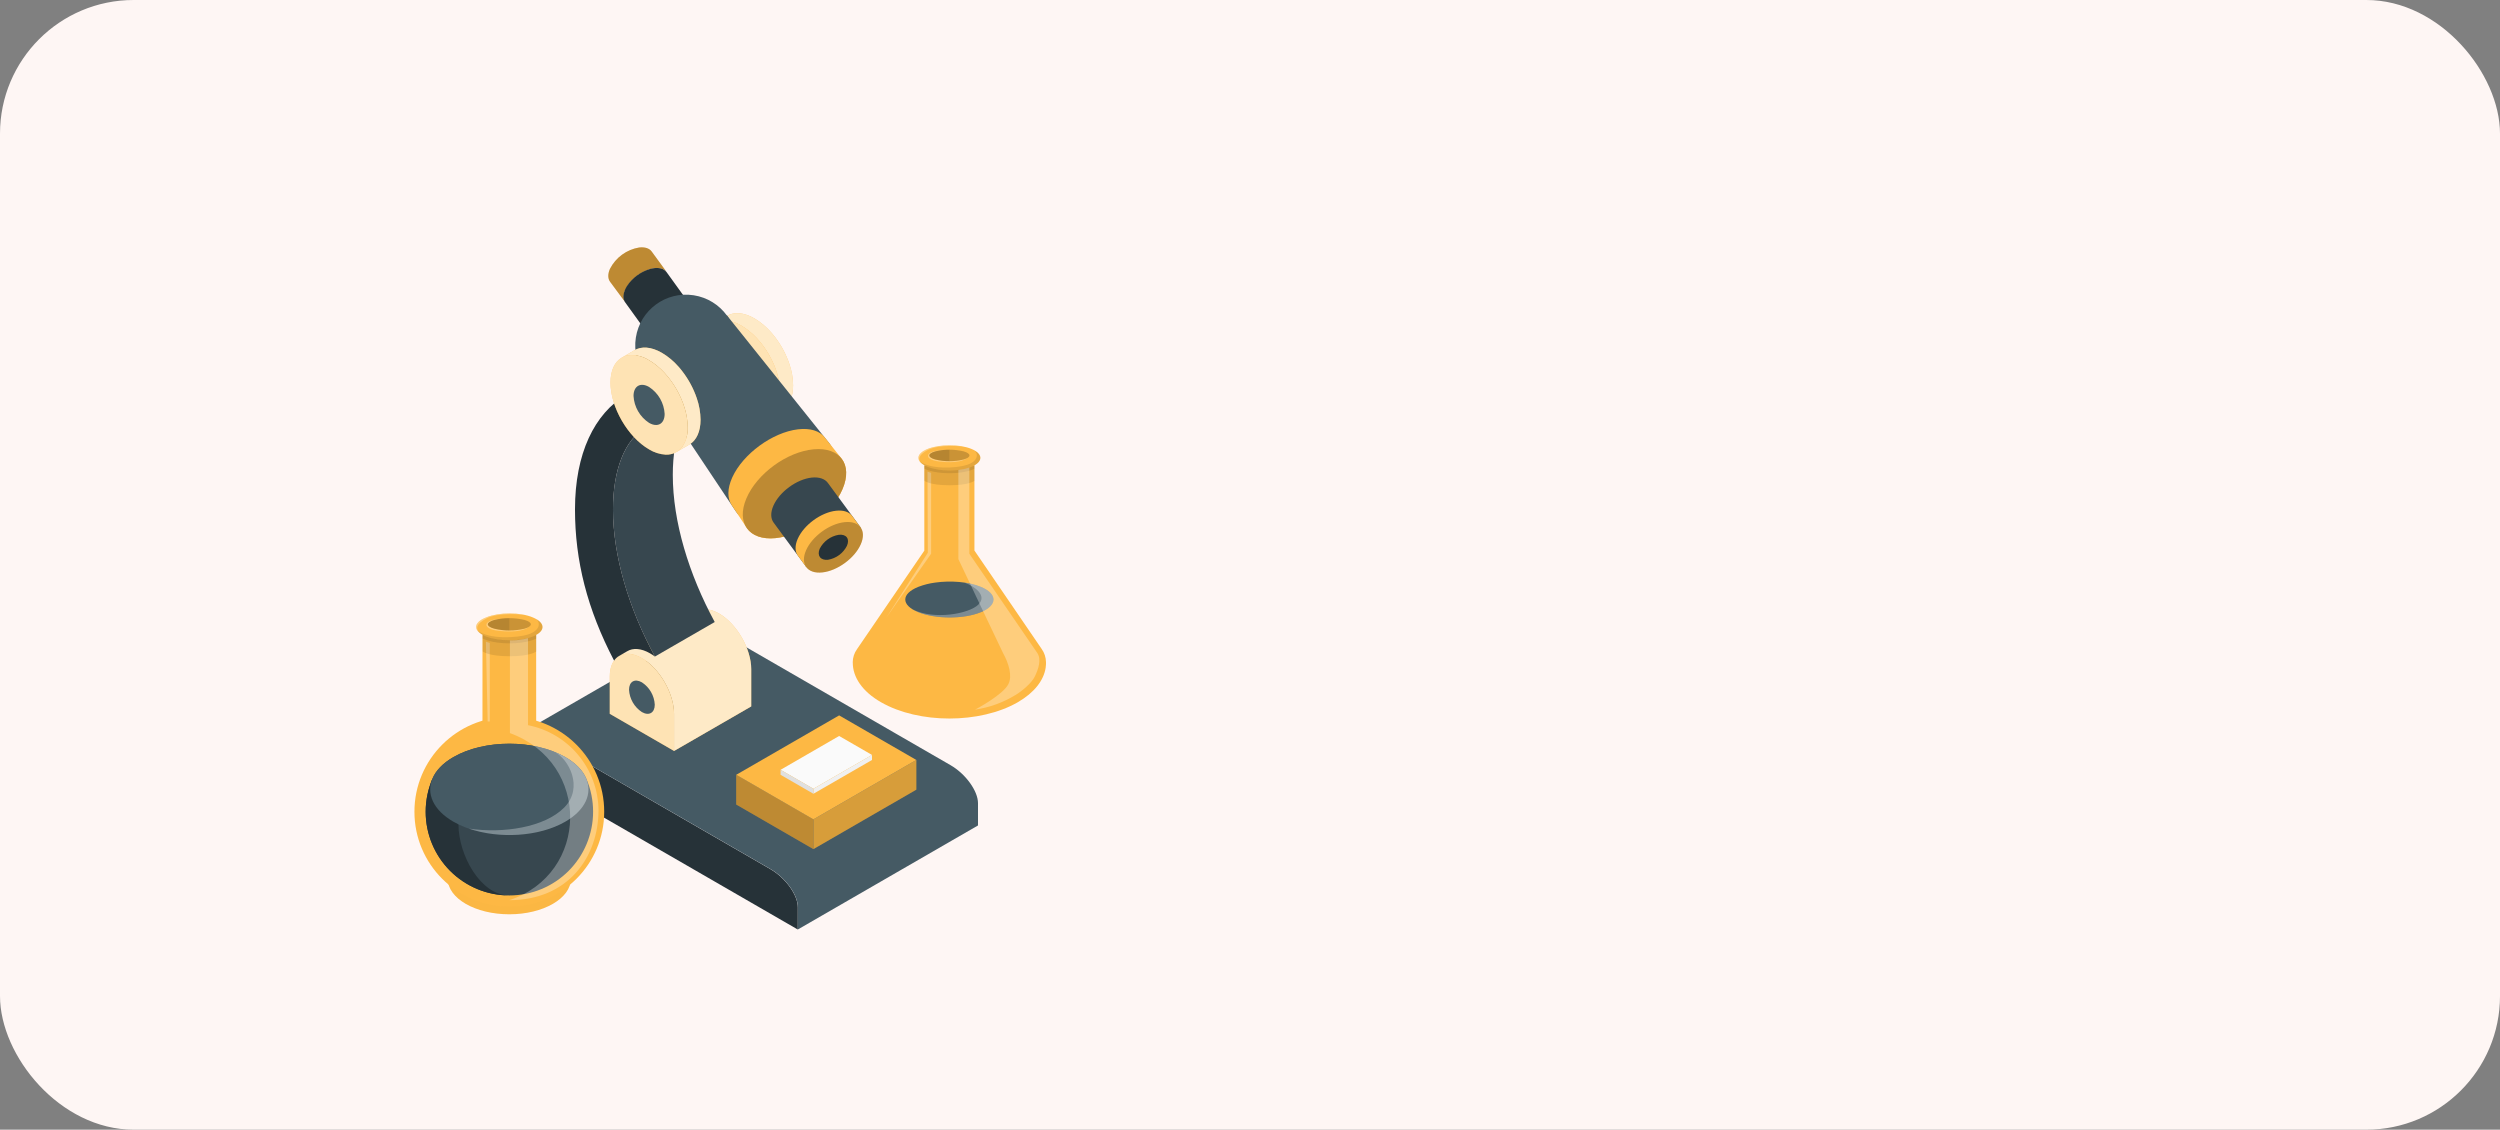 <svg width="374" height="169" viewBox="0 0 374 169" fill="none" xmlns="http://www.w3.org/2000/svg">
<rect x="0" y="0" width="374" height="169" fill="#808080" stroke="none"/>
<rect width="374" height="169" rx="20" fill="#FEF6F4"/>
<path d="M108.711 47.285C109.766 46.628 111.239 46.701 112.874 47.642C113.806 48.2 114.644 48.902 115.356 49.723C115.539 49.926 115.717 50.129 115.884 50.36L115.912 50.393C116.857 51.616 117.593 52.986 118.091 54.45C118.447 55.477 118.636 56.555 118.65 57.642C118.65 59.439 118.034 60.713 117.028 61.334L115.105 62.445C115.407 62.258 115.671 62.016 115.884 61.731C116.478 60.856 116.772 59.811 116.719 58.754C116.719 55.074 114.135 50.596 110.947 48.754C110.052 48.178 108.993 47.913 107.932 47.999C107.539 48.043 107.159 48.171 106.821 48.377L108.711 47.285Z" fill="#FDB844"/>
<path opacity="0.7" d="M108.711 47.285C109.766 46.628 111.239 46.701 112.874 47.642C113.806 48.2 114.644 48.902 115.356 49.723C115.539 49.926 115.717 50.129 115.884 50.36L115.912 50.393C116.857 51.616 117.593 52.986 118.091 54.45C118.447 55.477 118.636 56.555 118.65 57.642C118.65 59.439 118.034 60.713 117.028 61.334L115.105 62.445C115.407 62.258 115.671 62.016 115.884 61.731C116.478 60.856 116.772 59.811 116.719 58.754C116.719 55.074 114.135 50.596 110.947 48.754C110.052 48.178 108.993 47.913 107.932 47.999C107.539 48.043 107.159 48.171 106.821 48.377L108.711 47.285Z" fill="white"/>
<path d="M106.824 48.377C107.163 48.172 107.542 48.043 107.935 47.999C108.996 47.913 110.055 48.178 110.95 48.754C114.138 50.596 116.723 55.074 116.723 58.754C116.775 59.811 116.482 60.856 115.887 61.732C115.674 62.016 115.41 62.258 115.108 62.446C115.079 62.467 115.048 62.485 115.015 62.498C114.532 62.772 113.982 62.901 113.428 62.872C112.55 62.822 111.698 62.552 110.95 62.089C107.761 60.247 105.173 55.772 105.173 52.089C105.173 50.275 105.802 48.989 106.824 48.377Z" fill="#FDB844"/>
<path opacity="0.6" d="M106.824 48.377C107.163 48.172 107.542 48.043 107.935 47.999C108.996 47.913 110.055 48.178 110.95 48.754C114.138 50.596 116.723 55.074 116.723 58.754C116.775 59.811 116.482 60.856 115.887 61.732C115.674 62.016 115.41 62.258 115.108 62.446C115.079 62.467 115.048 62.485 115.015 62.498C114.532 62.772 113.982 62.901 113.428 62.872C112.55 62.822 111.698 62.552 110.95 62.089C107.761 60.247 105.173 55.772 105.173 52.089C105.173 50.275 105.802 48.989 106.824 48.377Z" fill="white"/>
<path d="M77.007 111.277V114.608L119.352 139.058V135.724C119.352 133.882 117.514 131.33 115.246 130.02L81.124 110.308C79.757 109.525 78.552 109.367 77.806 109.764C77.545 109.917 77.332 110.139 77.191 110.407C77.049 110.674 76.986 110.976 77.007 111.277Z" fill="#263238"/>
<path d="M104.653 94.271L104.71 94.239C105.457 93.813 106.682 93.959 108.069 94.762L142.207 114.474C144.471 115.78 146.309 118.336 146.309 120.154V123.488L119.363 139.046V135.711C119.363 133.87 117.526 131.318 115.258 130.008L81.124 110.308C79.757 109.525 78.552 109.367 77.805 109.764L104.653 94.271Z" fill="#455A64"/>
<path d="M121.684 127.026V122.58L137.084 113.691V118.133L121.684 127.026Z" fill="#FDB844"/>
<path opacity="0.15" d="M121.684 127.026V122.58L137.084 113.691V118.133L121.684 127.026Z" fill="black"/>
<path d="M121.686 127.026L110.14 120.356V115.91L121.686 122.579V127.026Z" fill="#FDB844"/>
<path opacity="0.25" d="M121.686 127.026L110.14 120.356V115.91L121.686 122.579V127.026Z" fill="black"/>
<path d="M137.084 113.691L125.534 107.022L110.139 115.91L121.684 122.58L137.084 113.691Z" fill="#FDB844"/>
<path d="M130.451 112.941L125.534 110.101L116.772 115.164L121.684 117.999L130.451 112.941Z" fill="#FAFAFA"/>
<path d="M130.451 112.941V113.691L121.684 118.75V117.999L130.451 112.941Z" fill="#F0F0F0"/>
<path d="M116.773 115.164L121.686 117.999V118.75L116.773 115.91V115.164Z" fill="#E0E0E0"/>
<path d="M91.219 101.233V106.786L100.842 112.344V106.786C100.842 103.724 98.684 99.987 96.026 98.454C94.68 97.675 93.466 97.61 92.594 98.137C91.722 98.665 91.219 99.719 91.219 101.233Z" fill="#FDB844"/>
<path opacity="0.6" d="M91.219 101.233V106.786L100.842 112.344V106.786C100.842 103.724 98.684 99.987 96.026 98.454C94.68 97.675 93.466 97.61 92.594 98.137C91.722 98.665 91.219 99.719 91.219 101.233Z" fill="white"/>
<path d="M104.109 91.488L104.182 91.44C105.05 90.949 106.251 91.034 107.573 91.784C110.231 93.322 112.385 97.058 112.385 100.121V105.679L100.839 112.344V106.786C100.839 103.724 98.681 99.987 96.024 98.454C94.75 97.719 93.59 97.618 92.734 98.048L104.109 91.488Z" fill="#FDB844"/>
<path opacity="0.7" d="M104.109 91.488L104.182 91.44C105.05 90.949 106.251 91.034 107.573 91.784C110.231 93.322 112.385 97.058 112.385 100.121V105.679L100.839 112.344V106.786C100.839 103.724 98.681 99.987 96.024 98.454C94.75 97.719 93.59 97.618 92.734 98.048L104.109 91.488Z" fill="white"/>
<path d="M96.03 102.08C94.967 101.468 94.103 101.963 94.103 103.192C94.141 103.86 94.334 104.51 94.669 105.089C95.004 105.668 95.47 106.161 96.03 106.527C97.093 107.139 97.953 106.64 97.953 105.415C97.918 104.747 97.725 104.097 97.391 103.518C97.057 102.938 96.59 102.446 96.03 102.08Z" fill="#455A64"/>
<path d="M96.573 63.951L93.652 59.082C93.652 59.082 100.508 55.164 102.601 53.914L105.518 58.782C102.427 60.628 100.65 65.099 100.65 71.042C100.65 78.032 103.044 85.898 106.922 93.054L97.973 98.222C94.094 91.066 91.701 83.212 91.701 76.21C91.701 70.263 93.478 65.796 96.573 63.951Z" fill="#37474F"/>
<path d="M96.571 63.951C93.476 65.796 91.703 70.267 91.703 76.21C91.703 83.2 94.1 91.066 97.975 98.222C97.744 98.048 97.503 97.888 97.252 97.744C95.91 96.965 94.697 96.904 93.825 97.427C93.459 97.646 92.936 97.939 92.608 98.137C92.307 98.304 92.053 98.544 91.869 98.835C87.845 91.127 86.019 83.89 86.019 76.21C86.019 67.821 88.932 61.886 93.666 59.062L96.571 63.951Z" fill="#263238"/>
<path d="M97.477 37.606L99.717 40.673C99.513 40.431 99.237 40.261 98.93 40.186C98.602 40.103 98.262 40.084 97.928 40.129C97.699 40.155 97.472 40.2 97.25 40.263C95.876 40.678 94.685 41.549 93.875 42.733C93.75 42.925 93.64 43.126 93.546 43.334C93.407 43.641 93.325 43.971 93.303 44.308C93.276 44.645 93.37 44.981 93.567 45.257L91.266 42.149C90.934 41.691 90.897 41.022 91.246 40.226C91.674 39.386 92.293 38.657 93.054 38.101C93.815 37.544 94.697 37.174 95.627 37.022C96.508 36.924 97.145 37.163 97.477 37.606Z" fill="#FDB844"/>
<path opacity="0.25" d="M97.477 37.606L99.717 40.673C99.513 40.431 99.237 40.261 98.93 40.186C98.602 40.103 98.262 40.084 97.928 40.129C97.699 40.155 97.472 40.2 97.25 40.263C95.876 40.678 94.685 41.549 93.875 42.733C93.75 42.925 93.64 43.126 93.546 43.334C93.407 43.641 93.325 43.971 93.303 44.308C93.276 44.645 93.37 44.981 93.567 45.257L91.266 42.149C90.934 41.691 90.897 41.022 91.246 40.226C91.674 39.386 92.293 38.657 93.054 38.101C93.815 37.544 94.697 37.174 95.627 37.022C96.508 36.924 97.145 37.163 97.477 37.606Z" fill="black"/>
<path d="M111.266 77.569C110.811 77.34 110.422 76.999 110.134 76.579L96.495 56.125L108.738 47.172L124.089 66.348C124.41 66.755 124.62 67.239 124.698 67.752C124.807 68.458 124.75 69.181 124.532 69.861C124.439 70.178 124.325 70.489 124.191 70.79C123.991 71.243 123.755 71.678 123.485 72.093C121.645 74.806 118.921 76.798 115.777 77.728C115.299 77.862 114.81 77.957 114.316 78.011C113.938 78.053 113.557 78.066 113.177 78.052C112.512 78.031 111.86 77.866 111.266 77.569Z" fill="#455A64"/>
<path d="M109.457 75.561C108.8 74.563 108.776 73.127 109.547 71.419C111.145 67.906 115.547 64.685 119.376 64.226C121.234 64.007 122.622 64.474 123.36 65.411L125.888 68.587C126.739 69.662 126.837 71.293 126.03 73.18C124.464 76.831 119.977 80.121 116.013 80.506C113.985 80.701 112.468 80.101 111.705 78.953L109.457 75.561Z" fill="#FDB844"/>
<path d="M116.011 80.502C119.979 80.097 124.47 76.831 126.044 73.164C127.618 69.496 125.675 66.843 121.691 67.22C117.707 67.598 113.232 70.871 111.662 74.559C110.092 78.247 112.048 80.892 116.011 80.502Z" fill="#FDB844"/>
<path opacity="0.25" d="M116.011 80.502C119.979 80.097 124.47 76.831 126.044 73.164C127.618 69.496 125.675 66.843 121.691 67.22C117.707 67.598 113.232 70.871 111.662 74.559C110.092 78.247 112.048 80.892 116.011 80.502Z" fill="black"/>
<path d="M99.7 40.689L99.721 40.713L102.357 44.364C99.838 45.125 97.653 46.722 96.163 48.892L93.53 45.241C93.333 44.965 93.238 44.629 93.262 44.291C93.288 43.954 93.371 43.623 93.51 43.314C93.603 43.106 93.712 42.907 93.838 42.717C94.646 41.531 95.838 40.658 97.213 40.247C97.434 40.179 97.661 40.133 97.891 40.109C98.225 40.066 98.565 40.085 98.893 40.166C99.213 40.246 99.497 40.43 99.7 40.689Z" fill="#263238"/>
<path d="M123.851 72.247L128.752 78.904L120.638 84.847L115.726 78.174C115.287 77.573 115.247 76.685 115.701 75.647C116.618 73.569 119.19 71.687 121.45 71.444C122.577 71.334 123.413 71.647 123.851 72.247Z" fill="#37474F"/>
<path d="M120.625 84.847L128.738 78.904L127.485 77.192C127.047 76.592 126.211 76.283 125.083 76.405C122.828 76.648 120.256 78.531 119.339 80.608C118.88 81.646 118.933 82.535 119.363 83.135L120.625 84.847Z" fill="#FDB844"/>
<path d="M123.026 85.634C125.282 85.391 127.854 83.508 128.77 81.431C129.687 79.354 128.6 77.869 126.336 78.117C124.073 78.364 121.509 80.243 120.592 82.316C119.675 84.389 120.77 85.882 123.026 85.634Z" fill="#FDB844"/>
<path opacity="0.25" d="M123.026 85.634C125.282 85.391 127.854 83.508 128.77 81.431C129.687 79.354 128.6 77.869 126.336 78.117C124.073 78.364 121.509 80.243 120.592 82.316C119.675 84.389 120.77 85.882 123.026 85.634Z" fill="black"/>
<path d="M123.862 83.744C124.466 83.643 125.038 83.401 125.532 83.039C126.025 82.676 126.426 82.201 126.702 81.655C127.16 80.62 126.621 79.882 125.485 80.004C124.877 80.103 124.302 80.345 123.805 80.708C123.308 81.072 122.904 81.548 122.625 82.097C122.199 83.127 122.739 83.853 123.862 83.744Z" fill="#263238"/>
<path d="M101.454 59.158C97.316 58.517 94.481 54.642 95.123 50.504C95.764 46.366 99.639 43.531 103.777 44.172C107.915 44.814 110.75 48.688 110.108 52.826C109.467 56.965 105.592 59.799 101.454 59.158Z" fill="#455A64"/>
<path d="M94.868 52.425C95.918 51.772 97.395 51.841 99.026 52.786C99.961 53.34 100.801 54.041 101.513 54.863C101.695 55.07 101.87 55.269 102.036 55.5L102.064 55.533C103.011 56.755 103.747 58.126 104.243 59.59C104.599 60.617 104.788 61.695 104.803 62.782C104.803 64.579 104.186 65.853 103.18 66.474L101.257 67.59C101.557 67.4 101.82 67.157 102.032 66.871C102.627 65.998 102.922 64.954 102.872 63.898C102.872 60.214 100.283 55.736 97.095 53.894C96.2 53.318 95.141 53.053 94.081 53.139C93.688 53.183 93.309 53.313 92.973 53.521L94.868 52.425Z" fill="#FDB844"/>
<path opacity="0.7" d="M94.868 52.425C95.918 51.772 97.395 51.841 99.026 52.786C99.961 53.34 100.801 54.041 101.513 54.863C101.695 55.07 101.87 55.269 102.036 55.5L102.064 55.533C103.011 56.755 103.747 58.126 104.243 59.59C104.599 60.617 104.788 61.695 104.803 62.782C104.803 64.579 104.186 65.853 103.18 66.474L101.257 67.59C101.557 67.4 101.82 67.157 102.032 66.871C102.627 65.998 102.922 64.954 102.872 63.898C102.872 60.214 100.283 55.736 97.095 53.894C96.2 53.318 95.141 53.053 94.081 53.139C93.688 53.183 93.309 53.313 92.973 53.521L94.868 52.425Z" fill="white"/>
<path d="M92.983 53.521C93.319 53.313 93.697 53.183 94.09 53.139C95.15 53.053 96.21 53.318 97.104 53.894C100.293 55.736 102.881 60.214 102.881 63.898C102.932 64.954 102.637 65.998 102.041 66.871C101.83 67.157 101.567 67.4 101.267 67.59C101.236 67.609 101.203 67.625 101.169 67.638C100.687 67.911 100.137 68.042 99.583 68.016C98.705 67.961 97.853 67.691 97.104 67.228C93.916 65.391 91.327 60.912 91.327 57.228C91.327 55.415 91.96 54.129 92.983 53.521Z" fill="#FDB844"/>
<path opacity="0.6" d="M92.983 53.521C93.319 53.313 93.697 53.183 94.09 53.139C95.15 53.053 96.21 53.318 97.104 53.894C100.293 55.736 102.881 60.214 102.881 63.898C102.932 64.954 102.637 65.998 102.041 66.871C101.83 67.157 101.567 67.4 101.267 67.59C101.236 67.609 101.203 67.625 101.169 67.638C100.687 67.911 100.137 68.042 99.583 68.016C98.705 67.961 97.853 67.691 97.104 67.228C93.916 65.391 91.327 60.912 91.327 57.228C91.327 55.415 91.96 54.129 92.983 53.521Z" fill="white"/>
<path d="M97.101 57.89C95.819 57.147 94.776 57.748 94.776 59.233C94.82 60.039 95.054 60.825 95.457 61.525C95.861 62.224 96.424 62.819 97.101 63.261C98.387 64.003 99.43 63.403 99.43 61.918C99.386 61.111 99.152 60.325 98.747 59.625C98.343 58.925 97.779 58.331 97.101 57.89Z" fill="#455A64"/>
<path d="M76.193 136.778C71.107 136.778 66.984 134.397 66.984 131.46C66.984 128.523 71.107 126.141 76.193 126.141C81.279 126.141 85.402 128.523 85.402 131.46C85.402 134.397 81.279 136.778 76.193 136.778Z" fill="#FDB844"/>
<g opacity="0.1">
<path opacity="0.1" d="M76.193 136.778C71.107 136.778 66.984 134.397 66.984 131.46C66.984 128.523 71.107 126.141 76.193 126.141C81.279 126.141 85.402 128.523 85.402 131.46C85.402 134.397 81.279 136.778 76.193 136.778Z" fill="black"/>
</g>
<path d="M72.176 107.935L72.18 94.969L80.209 94.985L80.213 107.935H72.176Z" fill="#FDB844"/>
<path d="M76.194 135.63C68.354 135.63 61.999 129.275 61.999 121.436C61.999 113.596 68.354 107.241 76.194 107.241C84.034 107.241 90.389 113.596 90.389 121.436C90.389 129.275 84.034 135.63 76.194 135.63Z" fill="#FDB844"/>
<path opacity="0.3" d="M72.955 107.935L72.691 95.999L73.272 96.182V107.935H72.955Z" fill="white"/>
<path opacity="0.1" d="M72.196 97.448C72.196 97.448 73.008 98.174 76.208 98.174C79.409 98.174 80.225 97.464 80.225 97.464V94.985H72.196V97.448Z" fill="black"/>
<path opacity="0.1" d="M72.196 95.516C72.196 95.516 73.47 96.247 76.208 96.247C78.947 96.247 80.225 95.533 80.225 95.533V94.985H72.196V95.516Z" fill="black"/>
<path d="M72.708 92.373C74.679 91.561 77.823 91.561 79.73 92.373C81.637 93.184 81.637 94.442 79.73 95.212C77.823 95.983 74.679 95.999 72.708 95.212C70.736 94.425 70.736 93.147 72.708 92.373Z" fill="#FDB844"/>
<path opacity="0.3" d="M78.99 93.857C78.645 94.121 77.497 94.709 74.585 94.377C72.008 94.081 72.365 92.782 74.434 92.632C76.503 92.482 78.99 93.857 78.99 93.857Z" fill="white"/>
<path d="M73.938 92.746C75.433 92.385 76.992 92.385 78.486 92.746C79.723 93.107 79.723 93.687 78.486 94.048C76.992 94.409 75.433 94.409 73.938 94.048C72.66 93.687 72.66 93.107 73.938 92.746Z" fill="#FDB844"/>
<path opacity="0.2" d="M73.938 92.746C75.433 92.385 76.992 92.385 78.486 92.746C79.723 93.107 79.723 93.687 78.486 94.048C76.992 94.409 75.433 94.409 73.938 94.048C72.66 93.687 72.66 93.107 73.938 92.746Z" fill="black"/>
<path opacity="0.1" d="M72.711 95.212C72.203 95.043 71.754 94.732 71.417 94.316C73.133 95.663 77.336 95.476 79.084 94.884C80.833 94.291 80.881 93.119 80.192 92.575C81.62 93.387 81.47 94.49 79.733 95.212C77.827 96.024 74.683 96.024 72.711 95.212Z" fill="black"/>
<path opacity="0.1" d="M73.94 92.746C74.677 92.558 75.435 92.468 76.195 92.478V94.316C75.435 94.326 74.677 94.236 73.94 94.048C72.662 93.687 72.662 93.107 73.94 92.746Z" fill="black"/>
<path opacity="0.3" d="M72.71 92.373C74.528 91.743 76.48 91.603 78.369 91.967C78.183 91.967 74.633 91.561 72.771 92.523C71.148 93.358 71.221 94.101 71.651 94.592C70.852 93.849 71.201 92.961 72.71 92.373Z" fill="white"/>
<path d="M63.68 121.436C63.68 124.757 64.999 127.942 67.348 130.291C69.696 132.639 72.882 133.959 76.203 133.959C79.525 133.959 82.71 132.639 85.058 130.291C87.407 127.942 88.727 124.757 88.727 121.436C88.731 119.726 88.382 118.034 87.7 116.466C87.205 115.289 86.163 114.174 84.572 113.261C79.952 110.592 72.459 110.592 67.834 113.261C66.244 114.174 65.205 115.289 64.706 116.466C64.028 118.035 63.679 119.726 63.68 121.436Z" fill="#37474F"/>
<path d="M63.678 121.436C63.677 119.747 64.018 118.076 64.68 116.523C65.657 118.218 68.586 123.326 68.586 123.326C68.586 127.878 71.868 133.959 76.205 133.959C72.883 133.959 69.698 132.64 67.348 130.291C64.999 127.943 63.679 124.757 63.678 121.436Z" fill="#263238"/>
<path d="M67.824 122.924C72.449 125.594 79.942 125.594 84.562 122.924C87.597 121.172 88.644 118.705 87.69 116.466C87.195 115.289 86.153 114.174 84.562 113.261C79.942 110.592 72.449 110.592 67.824 113.261C66.234 114.174 65.195 115.289 64.696 116.466C63.747 118.705 64.794 121.176 67.824 122.924Z" fill="#455A64"/>
<g style="mix-blend-mode:hard-light" opacity="0.3">
<path d="M84.416 120.799C87.39 117.772 85.025 113.496 82.968 112.494C83.516 112.713 84.049 112.969 84.562 113.261C86.153 114.174 87.195 115.289 87.69 116.466C88.644 118.705 87.597 121.172 84.562 122.924C80.652 125.184 74.68 125.521 70.132 123.955C75.268 124.73 81.487 123.776 84.416 120.799Z" fill="white"/>
</g>
<g style="mix-blend-mode:hard-light" opacity="0.3">
<path d="M76.285 109.671V95.809C77.199 95.821 78.109 95.706 78.991 95.468V108.486C81.939 109.072 84.596 110.654 86.516 112.965C88.436 115.277 89.504 118.179 89.539 121.184C89.539 128.162 85.028 134.665 76.18 134.665C88.16 130.746 88.476 114.145 76.285 109.671Z" fill="white"/>
</g>
<path d="M127.568 99.066C127.576 98.362 127.802 97.678 128.213 97.107L138.278 82.377V69.602H145.775V82.361L155.839 97.091C156.246 97.664 156.469 98.347 156.48 99.05C156.48 99.083 156.48 99.111 156.48 99.143C156.48 99.221 156.48 99.294 156.48 99.371C156.478 99.546 156.462 99.721 156.432 99.894C156.144 101.776 154.752 103.614 152.257 105.058C146.61 108.304 137.454 108.304 131.807 105.058C128.967 103.436 127.56 101.265 127.576 99.115C127.572 99.111 127.568 99.091 127.568 99.066Z" fill="#FDB844"/>
<path opacity="0.3" d="M139.295 70.734L138.755 70.563L138.804 82.689L132.557 92.458L139.295 82.839V70.734Z" fill="white"/>
<path opacity="0.1" d="M138.278 71.914C138.278 71.914 139.033 72.596 142.027 72.596C145.021 72.596 145.775 71.93 145.775 71.93V69.618H138.278V71.914Z" fill="black"/>
<path opacity="0.1" d="M138.278 70.113C138.278 70.113 139.467 70.794 142.027 70.794C144.587 70.794 145.775 70.129 145.775 70.129V69.618H138.278V70.113Z" fill="black"/>
<path d="M139.892 87.156C142.224 86.823 144.902 87.034 146.723 87.788C149.259 88.839 149.259 90.543 146.723 91.59C144.188 92.636 140.009 92.64 137.393 91.59C134.776 90.539 134.772 88.839 137.393 87.788C138.2 87.481 139.04 87.269 139.896 87.156" fill="#455A64"/>
<path d="M138.775 67.159C140.616 66.425 143.549 66.425 145.33 67.159C147.111 67.894 147.111 69.095 145.33 69.833C143.549 70.571 140.616 70.567 138.775 69.833C136.933 69.099 136.933 67.898 138.775 67.159Z" fill="#FDB844"/>
<path opacity="0.3" d="M144.637 68.563C144.316 68.811 143.241 69.375 140.523 69.046C138.117 68.77 138.45 67.557 140.381 67.423C142.312 67.289 144.637 68.563 144.637 68.563Z" fill="white"/>
<path d="M139.916 67.525C141.313 67.188 142.77 67.188 144.167 67.525C145.319 67.861 145.319 68.405 144.167 68.742C142.77 69.079 141.313 69.079 139.916 68.742C138.727 68.405 138.727 67.861 139.916 67.525Z" fill="#FDB844"/>
<path opacity="0.2" d="M139.916 67.525C141.313 67.188 142.77 67.188 144.167 67.525C145.319 67.861 145.319 68.405 144.167 68.742C142.77 69.079 141.313 69.079 139.916 68.742C138.727 68.405 138.727 67.861 139.916 67.525Z" fill="black"/>
<g style="mix-blend-mode:hard-light" opacity="0.3">
<path d="M136.573 91.192C139.794 92.766 144.934 91.833 146.35 90.462C147.766 89.091 145.786 87.687 144.261 87.156C145.104 87.266 145.931 87.478 146.723 87.788C149.259 88.839 149.259 90.543 146.723 91.59C144.188 92.636 140.009 92.64 137.393 91.59C137.109 91.48 136.835 91.347 136.573 91.192Z" fill="white"/>
</g>
<path opacity="0.1" d="M138.772 69.833C138.295 69.675 137.874 69.385 137.555 68.997C139.157 70.251 143.084 70.08 144.715 69.525C146.346 68.969 146.394 67.878 145.754 67.371C147.084 68.109 146.946 69.159 145.323 69.833C143.547 70.567 140.614 70.567 138.772 69.833Z" fill="black"/>
<path opacity="0.1" d="M139.916 67.525C140.605 67.351 141.314 67.266 142.025 67.273V68.993C141.314 69 140.605 68.915 139.916 68.742C138.727 68.405 138.727 67.861 139.916 67.525Z" fill="black"/>
<path opacity="0.3" d="M138.773 67.16C140.468 66.576 142.287 66.45 144.047 66.794C143.872 66.794 140.562 66.421 138.818 67.314C137.3 68.093 137.373 68.786 137.771 69.245C137.037 68.555 137.365 67.724 138.773 67.16Z" fill="white"/>
<g style="mix-blend-mode:hard-light" opacity="0.3">
<path d="M143.371 83.642V70.308C143.929 70.247 144.48 70.127 145.014 69.951V82.839L155.176 97.679C155.825 98.653 155.359 100.056 154.815 101.2C154.361 102.15 152.9 103.399 151.902 103.983C150.054 105.108 147.998 105.851 145.858 106.166C145.858 106.166 150.032 103.983 150.856 102.34C151.472 101.123 150.925 99.265 150.044 97.679L143.371 83.642Z" fill="white"/>
</g>
</svg>
